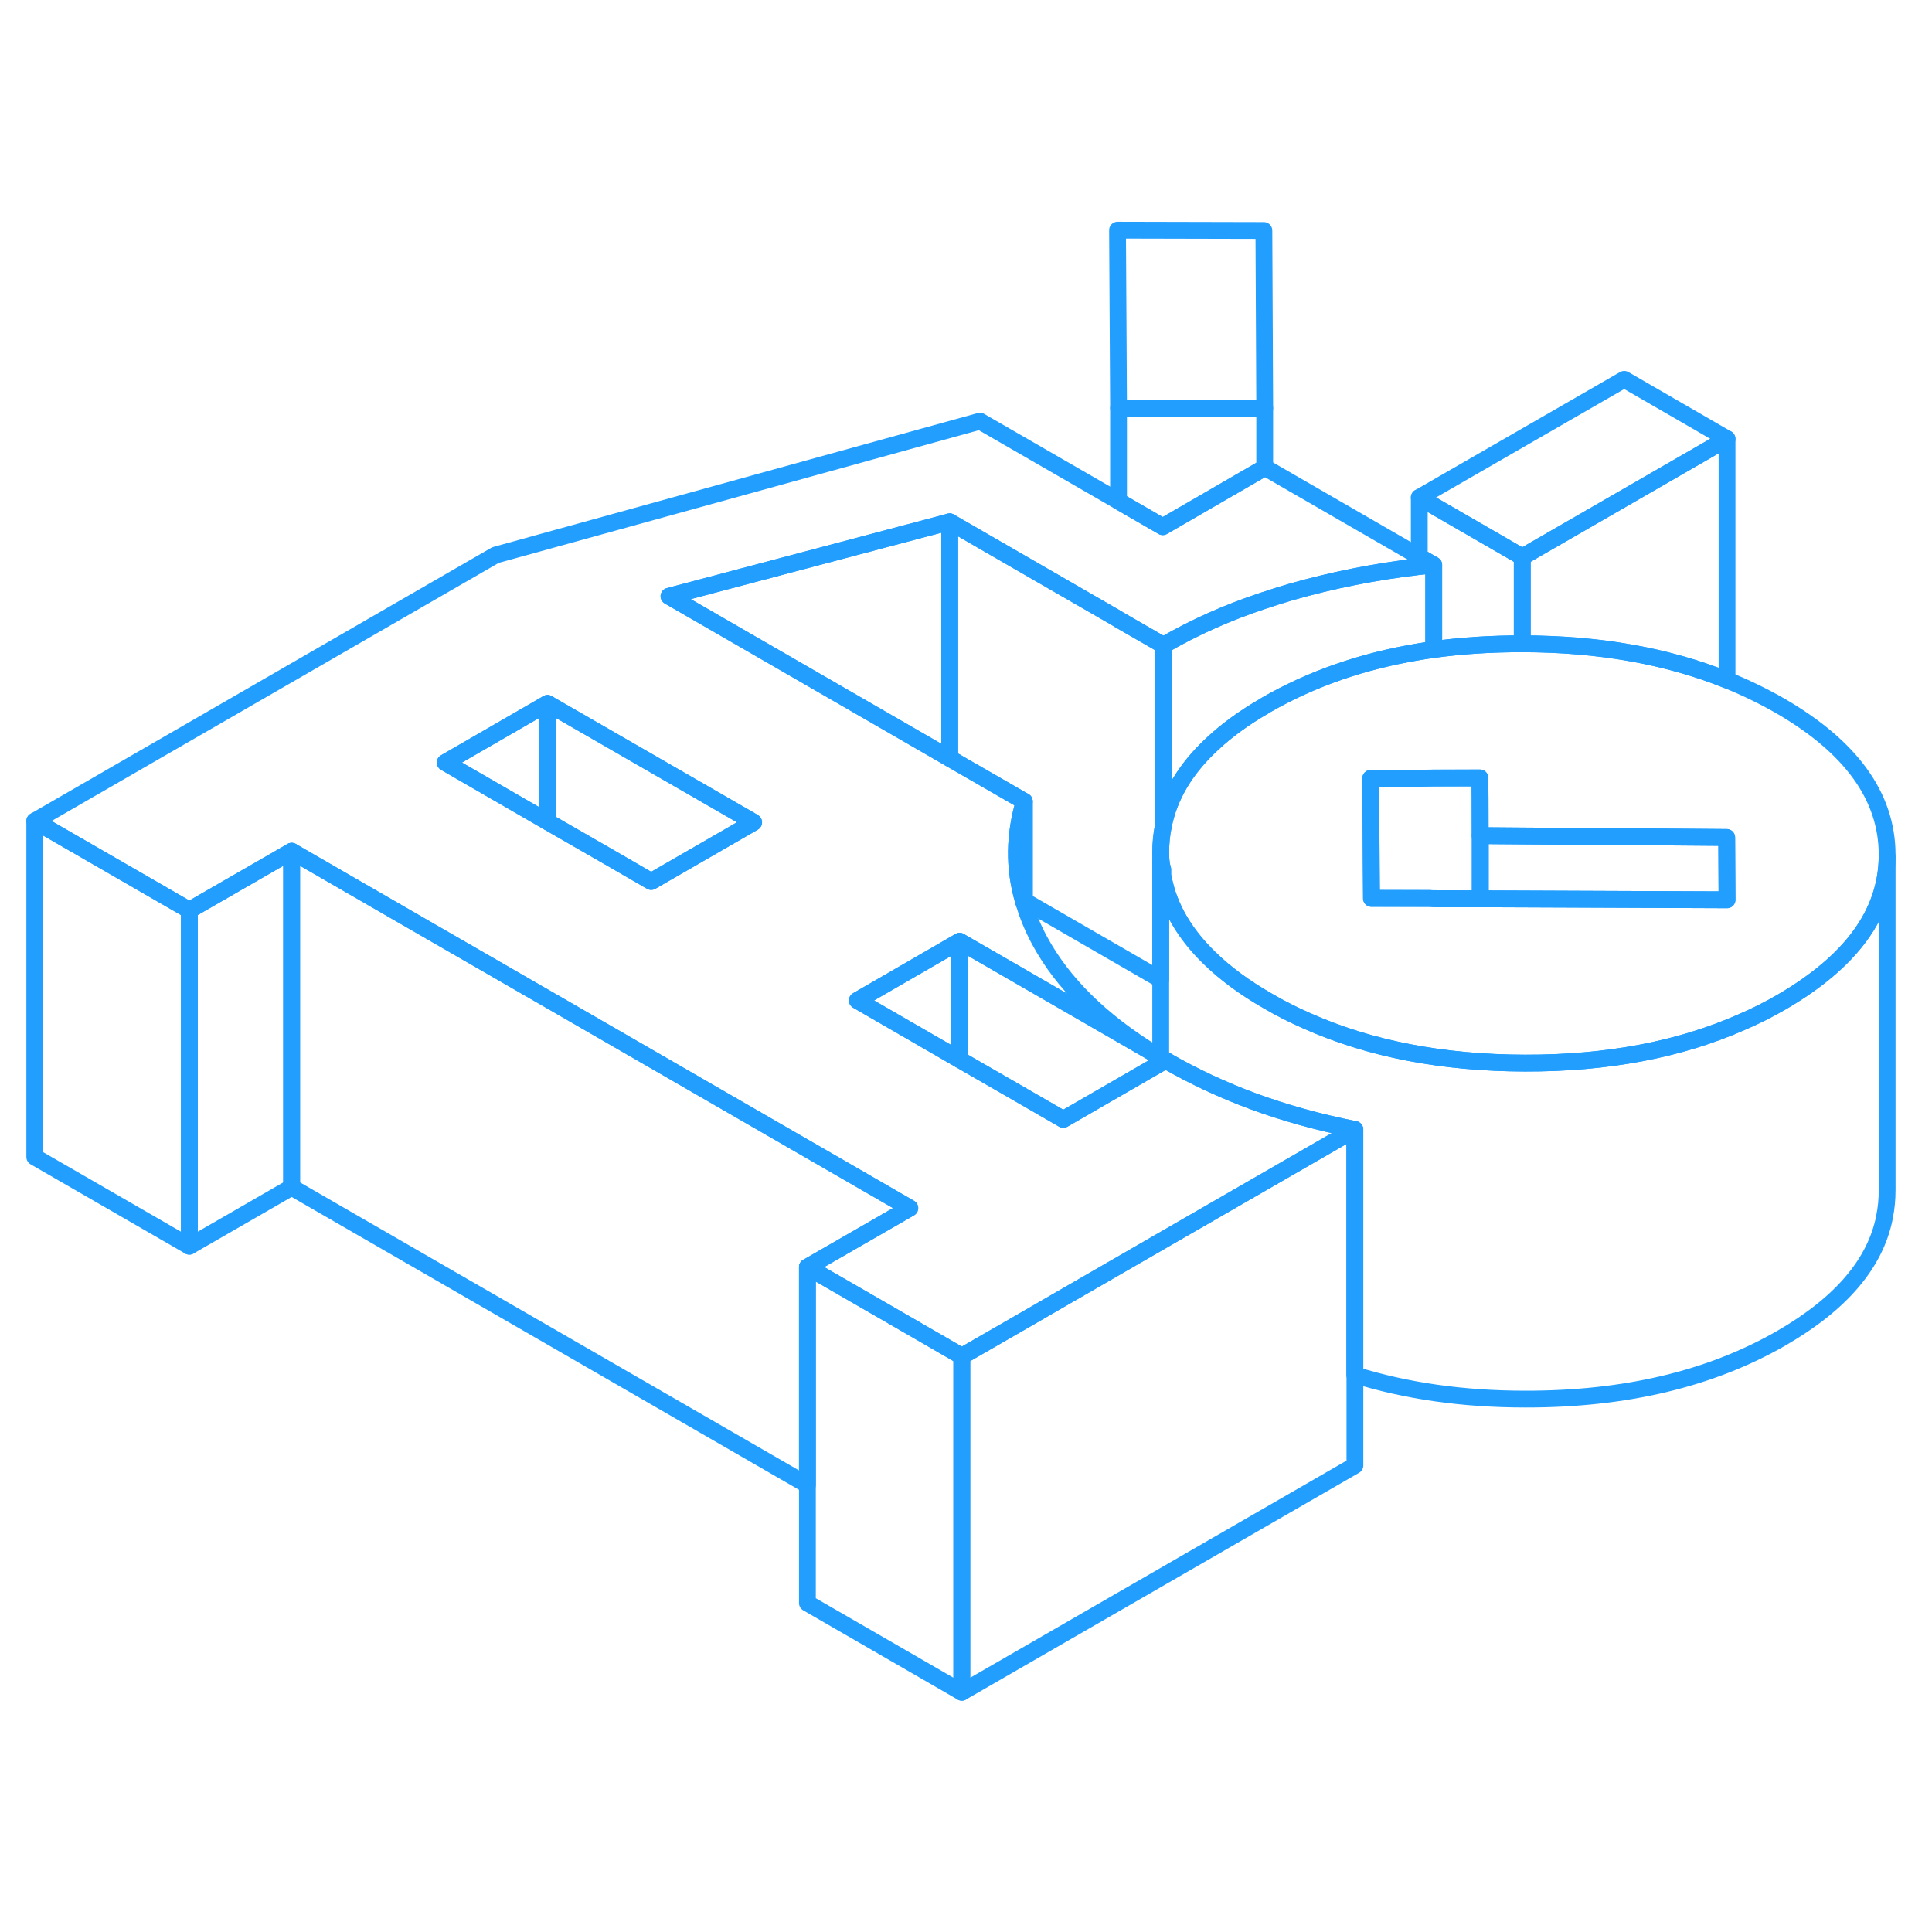 <svg width="48" height="48" viewBox="0 0 115 92" fill="none" xmlns="http://www.w3.org/2000/svg" stroke-width="1px" stroke-linecap="round" stroke-linejoin="round"><path d="M69.25 26.91V37.65C69.14 38.17 69.09 38.71 69.09 39.26V46.81L60.97 42.12V36.2L57.03 33.93L56.53 33.64V19.56L66.54 25.34L66.58 25.37L69.25 26.91Z" stroke="#229EFF" stroke-linejoin="round"/><path d="M66.54 25.34L66.58 25.37L69.25 26.91C71.09 25.84 73.09 24.95 75.24 24.24C75.24 24.23 75.26 24.23 75.28 24.23C75.78 24.06 76.28 23.9 76.8 23.75C79.27 23.04 81.83 22.53 84.48 22.22C84.76 22.19 85.05 22.16 85.34 22.13L84.48 21.63L75.3 16.33H75.28L69.21 19.85L66.58 18.33L58.33 13.57L29.49 21.54L2.07 37.37L11.27 42.68L17.36 39.17L25.48 43.86L32.59 47.96L54.15 60.41L48.06 63.92L53.12 66.84L57.25 69.23L61.26 66.92L62.83 66.01L69.63 62.08L80.64 55.73C78.44 55.29 76.43 54.73 74.59 54.05C73.69 53.72 72.82 53.35 71.97 52.96C71.08 52.54 70.22 52.1 69.38 51.61L69.14 51.75L69.09 51.78L63.29 55.13L60.97 53.79L57.12 51.57L51.03 48.05L57.12 44.53L60.97 46.75L68.73 51.23C65.55 49.28 63.27 47.04 61.9 44.52C61.5 43.78 61.19 43.05 60.97 42.3C60.94 42.23 60.92 42.15 60.9 42.08C60.35 40.16 60.37 38.2 60.97 36.2L57.03 33.93L56.53 33.64L39.82 23.99L56.53 19.56L66.54 25.34ZM44.68 37.34L44.86 37.45L38.76 40.97L36.43 39.62L32.59 37.41L26.5 33.89L32.59 30.37L44.68 37.34Z" stroke="#229EFF" stroke-linejoin="round"/><path d="M32.59 30.37V37.41L26.5 33.89L32.59 30.37Z" stroke="#229EFF" stroke-linejoin="round"/><path d="M102.8 14.62L90.61 21.65L84.481 18.11L96.68 11.08L102.8 14.62Z" stroke="#229EFF" stroke-linejoin="round"/><path d="M75.281 12.8L66.581 12.79L66.52 2.2L75.231 2.22L75.281 12.8Z" stroke="#229EFF" stroke-linejoin="round"/><path d="M105.94 30.5C104.94 29.93 103.89 29.42 102.8 28.98C99.25 27.55 95.2 26.83 90.64 26.82H90.61C88.77 26.82 87.01 26.93 85.34 27.16C85.05 27.2 84.76 27.24 84.48 27.29C81.09 27.85 78.06 28.91 75.38 30.45C75.35 30.47 75.31 30.49 75.28 30.51C75.28 30.51 75.276 30.513 75.27 30.52C74.04 31.23 73 31.99 72.14 32.8C70.56 34.27 69.6 35.88 69.25 37.65C69.14 38.17 69.09 38.71 69.09 39.26C69.09 39.44 69.1 39.62 69.12 39.8C69.13 39.96 69.16 40.08 69.21 40.25V40.56C69.21 40.63 69.23 40.71 69.25 40.78C69.58 42.49 70.5 44.07 71.98 45.51C72.92 46.43 74.08 47.29 75.48 48.09C76.21 48.52 76.97 48.9 77.76 49.25C81.51 50.93 85.85 51.77 90.78 51.78C95.66 51.79 99.96 50.98 103.67 49.34C104.49 48.99 105.28 48.59 106.04 48.15C110.18 45.74 112.28 42.89 112.33 39.52V39.34C112.31 35.9 110.18 32.95 105.94 30.5ZM88.11 42H85.34L85.09 41.98H81.63L81.62 39.98L81.59 34.83H84.48L85.34 34.81H88.09L88.1 36.02V38.24L90.61 38.26L96.41 38.3L102.78 38.35L102.8 42.06L88.11 42Z" stroke="#229EFF" stroke-linejoin="round"/><path d="M88.11 38.24V42L85.34 41.99L85.09 41.98L81.64 41.97L81.62 39.98L81.59 34.83L84.48 34.82L85.34 34.81L88.09 34.8L88.1 36.02L88.11 38.24Z" stroke="#229EFF" stroke-linejoin="round"/><path d="M102.8 42.06L88.11 42V38.24L90.61 38.26L96.42 38.3L102.78 38.35L102.8 42.06Z" stroke="#229EFF" stroke-linejoin="round"/><path d="M102.8 14.62V28.98C99.25 27.55 95.2 26.83 90.64 26.82H90.61V21.65L102.8 14.62Z" stroke="#229EFF" stroke-linejoin="round"/><path d="M90.61 21.65V26.82C88.77 26.82 87.01 26.93 85.341 27.16V22.13L84.481 21.63V18.11L90.61 21.65Z" stroke="#229EFF" stroke-linejoin="round"/><path d="M75.28 12.8V16.34L69.21 19.85L66.58 18.33V12.79L75.28 12.8Z" stroke="#229EFF" stroke-linejoin="round"/><path d="M85.34 22.13V27.16C85.05 27.2 84.76 27.24 84.48 27.29C81.09 27.85 78.06 28.91 75.38 30.45C75.35 30.47 75.31 30.49 75.28 30.51C75.28 30.51 75.277 30.513 75.27 30.52C74.04 31.23 73 31.99 72.14 32.8C70.56 34.27 69.6 35.88 69.25 37.65V26.91C71.09 25.84 73.09 24.95 75.24 24.24C75.24 24.23 75.26 24.23 75.28 24.23C75.78 24.06 76.28 23.9 76.8 23.75C79.27 23.04 81.83 22.53 84.48 22.22C84.76 22.19 85.05 22.16 85.34 22.13Z" stroke="#229EFF" stroke-linejoin="round"/><path d="M112.33 39.52V59.34C112.33 59.89 112.28 60.43 112.17 60.95V60.97C111.62 63.72 109.57 66.11 106.04 68.15C101.82 70.58 96.74 71.79 90.78 71.78C87.07 71.78 83.69 71.29 80.64 70.34V55.73C78.44 55.29 76.43 54.73 74.59 54.05C73.69 53.72 72.82 53.35 71.97 52.96C71.08 52.54 70.22 52.1 69.38 51.61L69.09 51.44V39.78L69.12 39.8C69.13 39.96 69.16 40.08 69.21 40.25V40.56C69.21 40.63 69.23 40.71 69.25 40.78C69.58 42.49 70.5 44.07 71.98 45.51C72.92 46.43 74.08 47.29 75.48 48.09C76.21 48.52 76.97 48.9 77.76 49.25C81.51 50.93 85.85 51.77 90.78 51.78C95.66 51.79 99.96 50.98 103.67 49.34C104.49 48.99 105.28 48.59 106.04 48.15C110.18 45.74 112.28 42.89 112.33 39.52Z" stroke="#229EFF" stroke-linejoin="round"/><path d="M80.65 55.73V75.73L57.25 89.23V69.23L61.26 66.92L62.83 66.01L69.64 62.08L80.65 55.73Z" stroke="#229EFF" stroke-linejoin="round"/><path d="M11.27 42.68V62.68L2.07 57.37V37.37L11.27 42.68Z" stroke="#229EFF" stroke-linejoin="round"/><path d="M17.36 39.17V59.17L11.271 62.68V42.68L17.36 39.17Z" stroke="#229EFF" stroke-linejoin="round"/><path d="M54.16 60.41L48.06 63.92V76.89L17.36 59.17V39.17L25.48 43.86L32.59 47.96L54.16 60.41Z" stroke="#229EFF" stroke-linejoin="round"/><path d="M44.86 37.45L38.76 40.97L36.43 39.62L32.59 37.41V30.37L44.68 37.34L44.86 37.45Z" stroke="#229EFF" stroke-linejoin="round"/><path d="M57.251 69.23V89.23L48.06 83.92V63.92L53.12 66.84L57.251 69.23Z" stroke="#229EFF" stroke-linejoin="round"/><path d="M56.53 19.56V33.64L39.82 23.99L56.53 19.56Z" stroke="#229EFF" stroke-linejoin="round"/><path d="M69.39 51.61L69.15 51.75L69.09 51.78L63.29 55.13L60.97 53.79L57.12 51.57V44.53L60.97 46.75L68.73 51.23L69.09 51.44L69.39 51.61Z" stroke="#229EFF" stroke-linejoin="round"/><path d="M57.12 44.53V51.57L51.03 48.05L57.12 44.53Z" stroke="#229EFF" stroke-linejoin="round"/><path d="M60.97 36.2V42.3C60.94 42.23 60.92 42.15 60.9 42.08C60.35 40.16 60.37 38.2 60.97 36.2Z" stroke="#229EFF" stroke-linejoin="round"/></svg>
